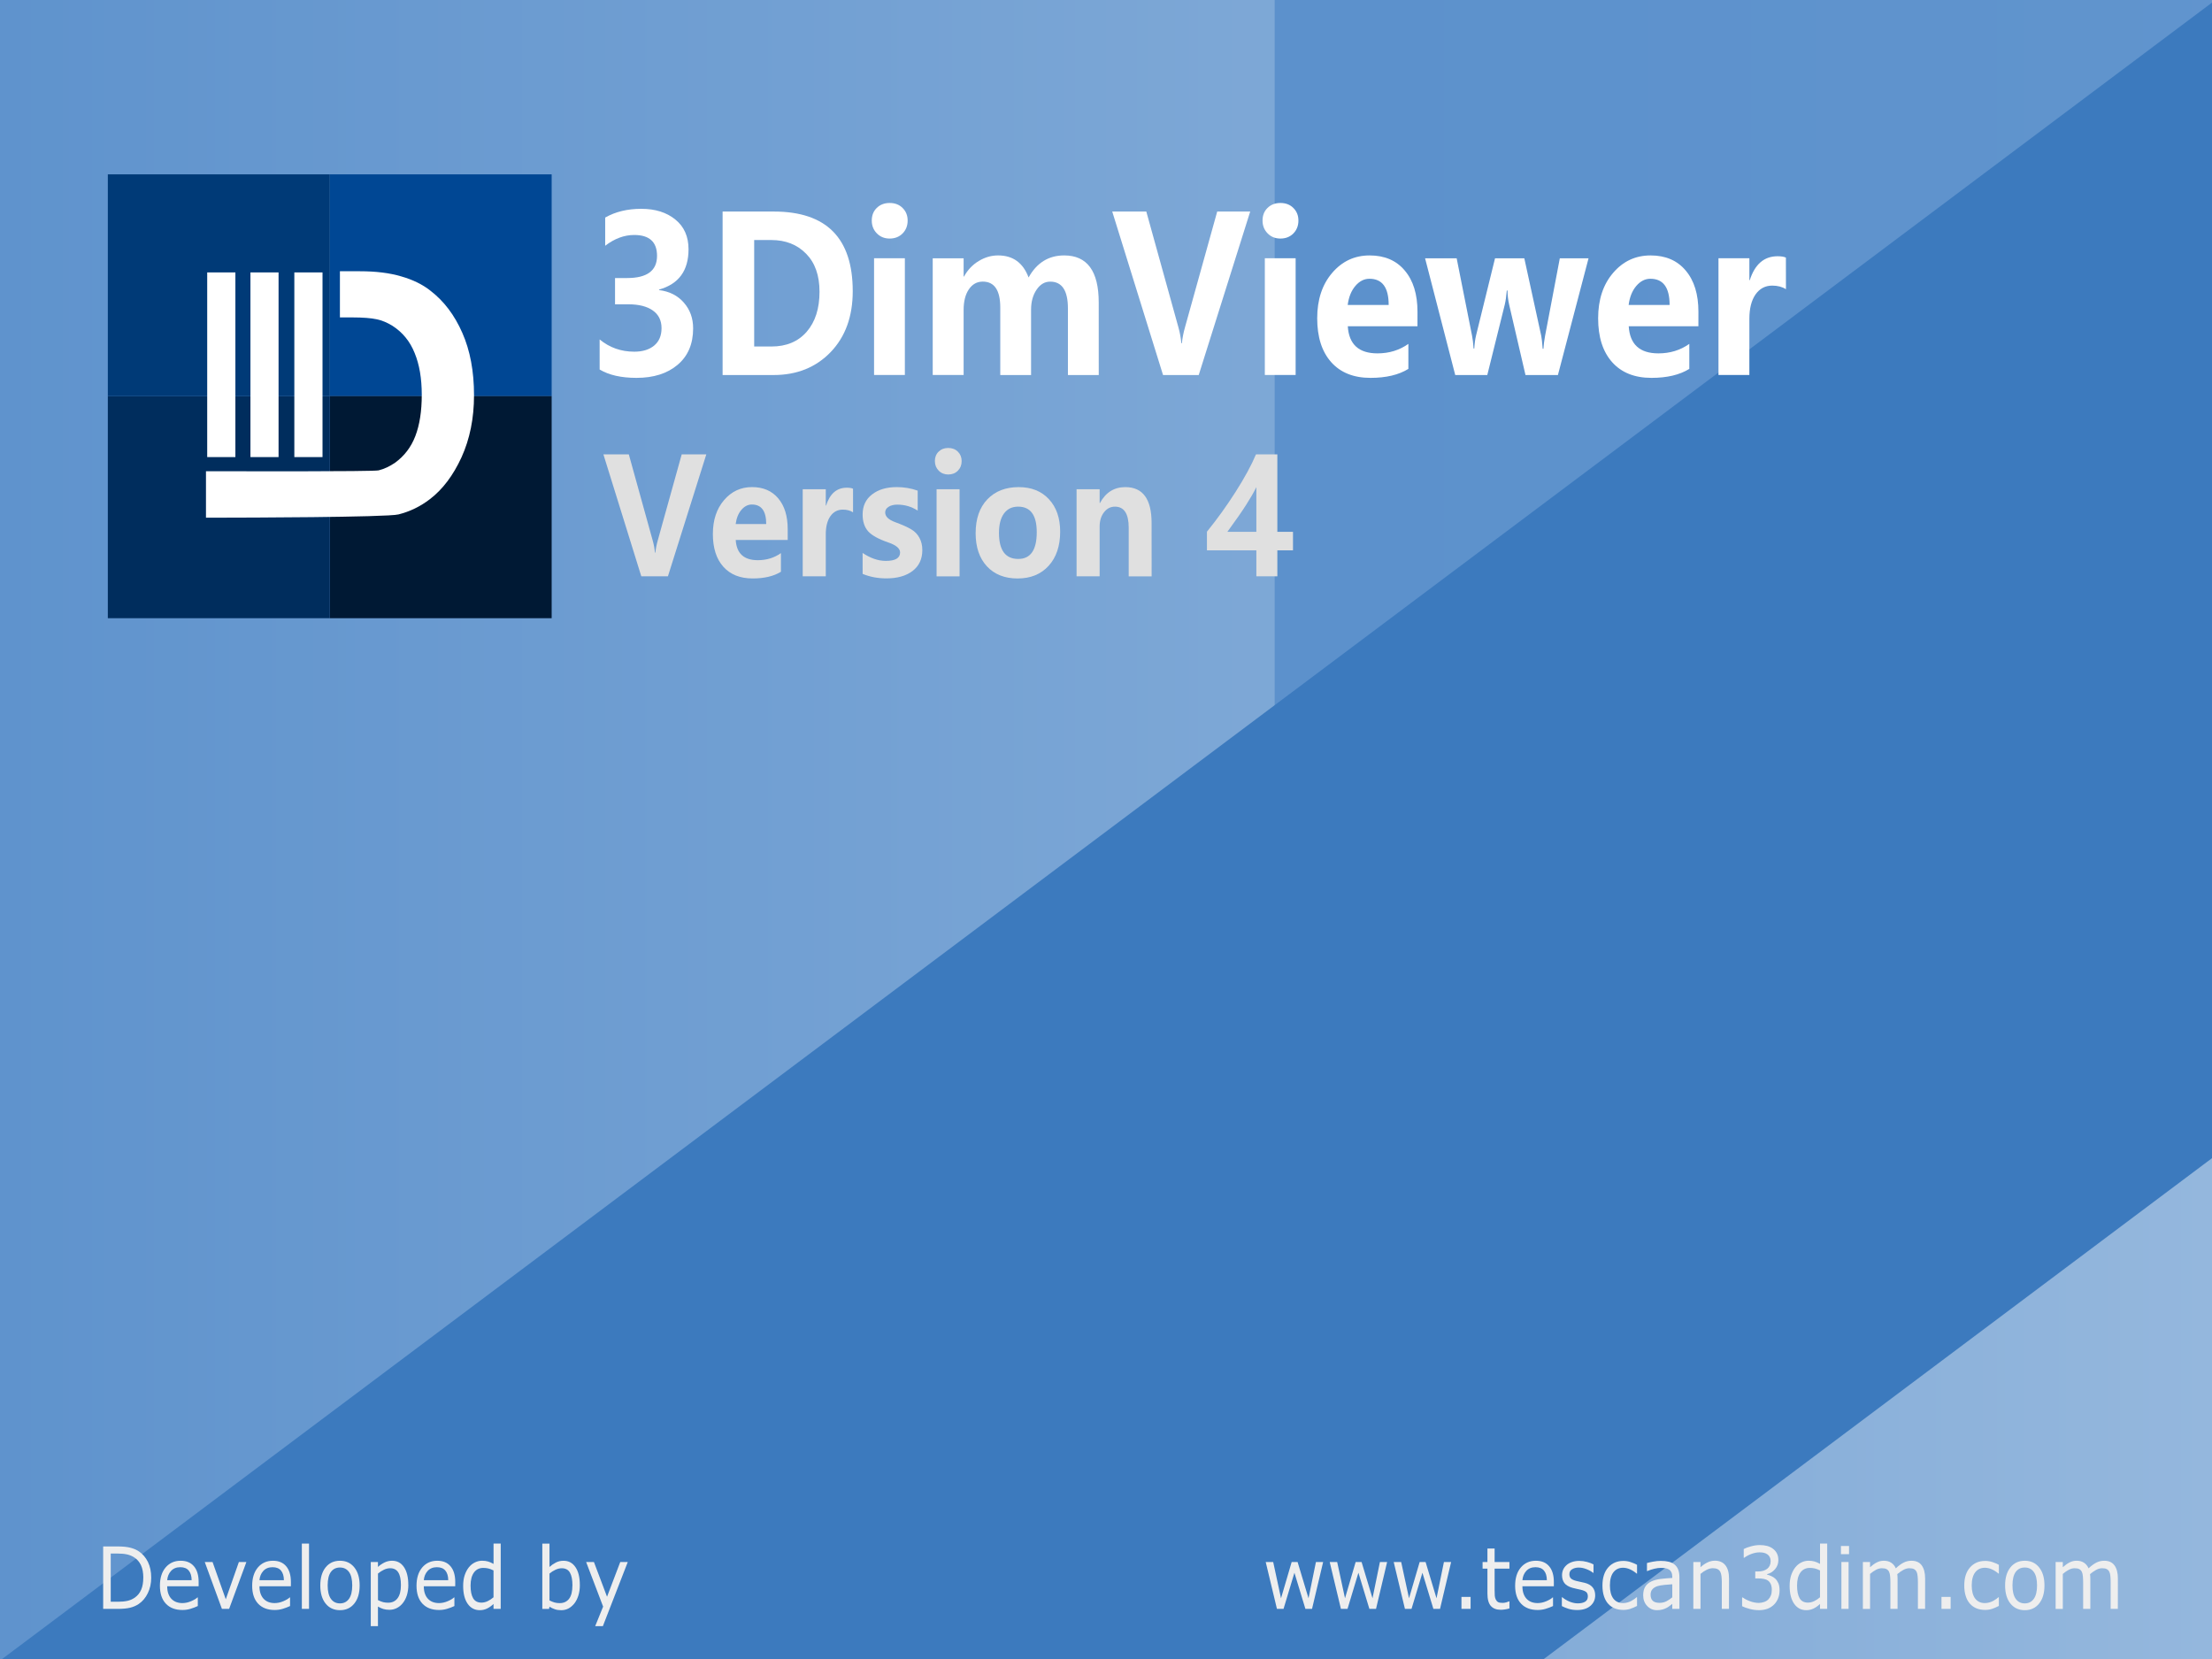 <?xml version="1.0" encoding="UTF-8" standalone="no"?>
<!-- Created with Inkscape (http://www.inkscape.org/) -->

<svg
   xmlns:dc="http://purl.org/dc/elements/1.1/"
   xmlns:cc="http://creativecommons.org/ns#"
   xmlns:rdf="http://www.w3.org/1999/02/22-rdf-syntax-ns#"
   xmlns:svg="http://www.w3.org/2000/svg"
   xmlns="http://www.w3.org/2000/svg"
   xmlns:xlink="http://www.w3.org/1999/xlink"
   xmlns:sodipodi="http://sodipodi.sourceforge.net/DTD/sodipodi-0.dtd"
   xmlns:inkscape="http://www.inkscape.org/namespaces/inkscape"
   sodipodi:docname="5.svg"
   inkscape:version="0.92.3 (2405546, 2018-03-11)"
   id="svg1372"
   version="1.1"
   viewBox="0 0 105.833 79.375"
   height="300"
   width="400">
  <rect x="0" y="0" width="105.833" height="79.375" fill="#808080" stroke="none"/>
  <sodipodi:namedview
     inkscape:window-maximized="1"
     inkscape:window-y="-7"
     inkscape:window-x="-8"
     inkscape:window-height="1017"
     inkscape:window-width="1920"
     showguides="false"
     units="px"
     showgrid="false"
     inkscape:current-layer="text2150"
     inkscape:document-units="mm"
     inkscape:cy="89.853095"
     inkscape:cx="174.38032"
     inkscape:zoom="2"
     inkscape:pageshadow="2"
     inkscape:pageopacity="0.0"
     borderopacity="1.0"
     bordercolor="#666666"
     pagecolor="#ffffff"
     id="base" />
  <defs
     id="defs1366">
    <linearGradient
       inkscape:collect="always"
       id="linearGradient862">
      <stop
         style="stop-color:#5f93cd;stop-opacity:1"
         offset="0"
         id="stop858" />
      <stop
         style="stop-color:#94b7dd;stop-opacity:1"
         offset="1"
         id="stop860" />
    </linearGradient>
    <pattern
       y="0"
       x="0"
       height="6"
       width="6"
       patternUnits="userSpaceOnUse"
       id="EMFhbasepattern" />
    <linearGradient
       inkscape:collect="always"
       xlink:href="#linearGradient862"
       id="linearGradient864"
       x1="1.5258789e-005"
       y1="257.577"
       x2="105.833"
       y2="257.577"
       gradientUnits="userSpaceOnUse" />
  </defs>
  <g
     inkscape:label="Vrstva 1"
     inkscape:groupmode="layer"
     id="layer1"
     transform="translate(0,-217.625)">
    <rect
       style="opacity:1;fill:url(#linearGradient864);fill-opacity:1;stroke:none;stroke-width:1.709;stroke-miterlimit:4;stroke-dasharray:none;stroke-opacity:1"
       id="rect836"
       width="105.833"
       height="79.904"
       x="1.5258789e-005"
       y="217.625" />
    <rect
       style="opacity:0.779;fill:#528bc9;fill-opacity:1;stroke:none;stroke-width:1.709;stroke-miterlimit:4;stroke-dasharray:none;stroke-opacity:1"
       id="rect841"
       width="44.847"
       height="55.298"
       x="60.986"
       y="217.625" />
    <path
       style="opacity:1;fill:#3c7abe;fill-opacity:1;stroke:none;stroke-width:4.861;stroke-miterlimit:4;stroke-dasharray:none;stroke-opacity:1"
       d="M 399.996 0.002 L 0 299.814 L 2.459 301.414 L 276.219 301.414 L 399.996 208.637 L 399.996 0.002 z "
       transform="matrix(0.265,0,0,0.265,0,217.625)"
       id="rect833" />
    <g
       aria-label="Developed by                       www.tescan3dim.com"
       transform="scale(0.954,1.048)"
       style="font-style:normal;font-weight:normal;font-size:9.805px;line-height:1.25;font-family:sans-serif;letter-spacing:0px;word-spacing:0px;fill:#00158a;fill-opacity:1;stroke:none;stroke-width:0.245"
       id="text2084">
      <path
         d="m 7.583,279.686 q 0,0.389 -0.17,0.705 -0.169,0.316 -0.45,0.49 -0.195,0.121 -0.437,0.174 -0.239,0.054 -0.632,0.054 H 5.174 v -2.851 h 0.712 q 0.417,0 0.663,0.061 0.247,0.059 0.417,0.165 0.291,0.182 0.454,0.484 0.163,0.303 0.163,0.718 z m -0.396,-0.006 q 0,-0.335 -0.117,-0.565 -0.117,-0.23 -0.349,-0.362 -0.169,-0.096 -0.358,-0.132 -0.19,-0.038 -0.454,-0.038 H 5.553 v 2.2 H 5.909 q 0.274,0 0.477,-0.04 0.205,-0.04 0.375,-0.149 0.213,-0.136 0.318,-0.358 0.107,-0.222 0.107,-0.555 z"
         style="font-style:normal;font-variant:normal;font-weight:normal;font-stretch:normal;font-size:3.922px;font-family:sans-serif;-inkscape-font-specification:sans-serif;fill:#eeeeee;fill-opacity:1;stroke-width:0.245"
         id="path30" />
      <path
         d="M 9.961,280.076 H 8.385 q 0,0.197 0.059,0.345 0.059,0.146 0.163,0.239 0.1,0.092 0.236,0.138 0.138,0.046 0.303,0.046 0.218,0 0.439,-0.086 0.222,-0.088 0.316,-0.172 h 0.019 v 0.393 q -0.182,0.077 -0.372,0.128 -0.19,0.052 -0.398,0.052 -0.532,0 -0.831,-0.287 -0.299,-0.289 -0.299,-0.82 0,-0.525 0.285,-0.833 0.287,-0.308 0.755,-0.308 0.433,0 0.666,0.253 0.236,0.253 0.236,0.718 z m -0.35,-0.276 q -0.002,-0.283 -0.144,-0.439 -0.14,-0.155 -0.427,-0.155 -0.289,0 -0.462,0.17 -0.17,0.17 -0.193,0.423 z"
         style="font-style:normal;font-variant:normal;font-weight:normal;font-stretch:normal;font-size:3.922px;font-family:sans-serif;-inkscape-font-specification:sans-serif;fill:#eeeeee;fill-opacity:1;stroke-width:0.245"
         id="path32" />
      <path
         d="m 12.357,278.969 -0.866,2.139 h -0.362 l -0.86,-2.139 h 0.391 l 0.663,1.702 0.657,-1.702 z"
         style="font-style:normal;font-variant:normal;font-weight:normal;font-stretch:normal;font-size:3.922px;font-family:sans-serif;-inkscape-font-specification:sans-serif;fill:#eeeeee;fill-opacity:1;stroke-width:0.245"
         id="path34" />
      <path
         d="m 14.588,280.076 h -1.576 q 0,0.197 0.059,0.345 0.059,0.146 0.163,0.239 0.1,0.092 0.236,0.138 0.138,0.046 0.303,0.046 0.218,0 0.439,-0.086 0.222,-0.088 0.316,-0.172 h 0.019 v 0.393 q -0.182,0.077 -0.372,0.128 -0.19,0.052 -0.398,0.052 -0.532,0 -0.831,-0.287 -0.299,-0.289 -0.299,-0.82 0,-0.525 0.285,-0.833 0.287,-0.308 0.755,-0.308 0.433,0 0.666,0.253 0.236,0.253 0.236,0.718 z m -0.35,-0.276 q -0.002,-0.283 -0.144,-0.439 -0.14,-0.155 -0.427,-0.155 -0.289,0 -0.462,0.17 -0.17,0.17 -0.193,0.423 z"
         style="font-style:normal;font-variant:normal;font-weight:normal;font-stretch:normal;font-size:3.922px;font-family:sans-serif;-inkscape-font-specification:sans-serif;fill:#eeeeee;fill-opacity:1;stroke-width:0.245"
         id="path36" />
      <path
         d="m 15.498,281.108 h -0.36 v -2.98 h 0.36 z"
         style="font-style:normal;font-variant:normal;font-weight:normal;font-stretch:normal;font-size:3.922px;font-family:sans-serif;-inkscape-font-specification:sans-serif;fill:#eeeeee;fill-opacity:1;stroke-width:0.245"
         id="path38" />
      <path
         d="m 18.037,280.04 q 0,0.523 -0.268,0.825 -0.268,0.303 -0.718,0.303 -0.454,0 -0.722,-0.303 -0.266,-0.303 -0.266,-0.825 0,-0.523 0.266,-0.825 0.268,-0.304 0.722,-0.304 0.45,0 0.718,0.304 0.268,0.303 0.268,0.825 z m -0.372,0 q 0,-0.416 -0.163,-0.617 -0.163,-0.203 -0.452,-0.203 -0.293,0 -0.456,0.203 -0.161,0.201 -0.161,0.617 0,0.402 0.163,0.611 0.163,0.207 0.454,0.207 0.287,0 0.45,-0.205 0.165,-0.207 0.165,-0.613 z"
         style="font-style:normal;font-variant:normal;font-weight:normal;font-stretch:normal;font-size:3.922px;font-family:sans-serif;-inkscape-font-specification:sans-serif;fill:#eeeeee;fill-opacity:1;stroke-width:0.245"
         id="path40" />
      <path
         d="m 20.479,280.013 q 0,0.26 -0.075,0.477 -0.075,0.214 -0.211,0.364 -0.126,0.142 -0.299,0.22 -0.17,0.077 -0.362,0.077 -0.167,0 -0.303,-0.036 -0.134,-0.036 -0.274,-0.113 v 0.896 h -0.36 v -2.928 h 0.36 v 0.224 q 0.144,-0.121 0.322,-0.201 0.18,-0.082 0.383,-0.082 0.387,0 0.601,0.293 0.216,0.291 0.216,0.81 z m -0.372,0.01 q 0,-0.387 -0.132,-0.578 -0.132,-0.192 -0.406,-0.192 -0.155,0 -0.312,0.067 -0.157,0.067 -0.301,0.176 v 1.212 q 0.153,0.069 0.262,0.094 0.111,0.025 0.251,0.025 0.301,0 0.469,-0.203 0.169,-0.203 0.169,-0.601 z"
         style="font-style:normal;font-variant:normal;font-weight:normal;font-stretch:normal;font-size:3.922px;font-family:sans-serif;-inkscape-font-specification:sans-serif;fill:#eeeeee;fill-opacity:1;stroke-width:0.245"
         id="path42" />
      <path
         d="m 22.83,280.076 h -1.576 q 0,0.197 0.059,0.345 0.059,0.146 0.163,0.239 0.1,0.092 0.236,0.138 0.138,0.046 0.303,0.046 0.218,0 0.439,-0.086 0.222,-0.088 0.316,-0.172 h 0.019 v 0.393 q -0.182,0.077 -0.372,0.128 -0.19,0.052 -0.398,0.052 -0.532,0 -0.831,-0.287 -0.299,-0.289 -0.299,-0.82 0,-0.525 0.285,-0.833 0.287,-0.308 0.755,-0.308 0.433,0 0.666,0.253 0.236,0.253 0.236,0.718 z m -0.35,-0.276 q -0.002,-0.283 -0.144,-0.439 -0.14,-0.155 -0.427,-0.155 -0.289,0 -0.462,0.17 -0.17,0.17 -0.193,0.423 z"
         style="font-style:normal;font-variant:normal;font-weight:normal;font-stretch:normal;font-size:3.922px;font-family:sans-serif;-inkscape-font-specification:sans-serif;fill:#eeeeee;fill-opacity:1;stroke-width:0.245"
         id="path44" />
      <path
         d="m 25.111,281.108 h -0.36 v -0.224 q -0.155,0.134 -0.324,0.209 -0.169,0.075 -0.366,0.075 -0.383,0 -0.609,-0.295 -0.224,-0.295 -0.224,-0.818 0,-0.272 0.077,-0.484 0.079,-0.213 0.211,-0.362 0.13,-0.146 0.303,-0.222 0.174,-0.077 0.36,-0.077 0.169,0 0.299,0.036 0.13,0.035 0.274,0.109 v -0.927 h 0.36 z m -0.36,-0.527 v -1.228 q -0.146,-0.065 -0.26,-0.09 -0.115,-0.025 -0.251,-0.025 -0.303,0 -0.471,0.211 -0.169,0.211 -0.169,0.597 0,0.381 0.13,0.58 0.13,0.197 0.417,0.197 0.153,0 0.31,-0.067 0.157,-0.069 0.293,-0.176 z"
         style="font-style:normal;font-variant:normal;font-weight:normal;font-stretch:normal;font-size:3.922px;font-family:sans-serif;-inkscape-font-specification:sans-serif;fill:#eeeeee;fill-opacity:1;stroke-width:0.245"
         id="path46" />
      <path
         d="m 29.081,280.023 q 0,0.268 -0.077,0.483 -0.075,0.214 -0.203,0.36 -0.136,0.151 -0.299,0.228 -0.163,0.075 -0.358,0.075 -0.182,0 -0.318,-0.044 -0.136,-0.042 -0.268,-0.115 l -0.023,0.1 h -0.337 v -2.98 h 0.36 v 1.065 q 0.151,-0.124 0.322,-0.203 0.17,-0.08 0.383,-0.08 0.379,0 0.597,0.291 0.22,0.291 0.22,0.822 z m -0.372,0.01 q 0,-0.383 -0.126,-0.58 -0.126,-0.199 -0.408,-0.199 -0.157,0 -0.318,0.069 -0.161,0.067 -0.299,0.174 v 1.226 q 0.153,0.069 0.262,0.096 0.111,0.027 0.251,0.027 0.299,0 0.467,-0.195 0.17,-0.197 0.17,-0.617 z"
         style="font-style:normal;font-variant:normal;font-weight:normal;font-stretch:normal;font-size:3.922px;font-family:sans-serif;-inkscape-font-specification:sans-serif;fill:#eeeeee;fill-opacity:1;stroke-width:0.245"
         id="path48" />
      <path
         d="m 31.484,278.969 -1.249,2.928 h -0.385 l 0.398,-0.892 -0.852,-2.036 h 0.391 l 0.657,1.586 0.663,-1.586 z"
         style="font-style:normal;font-variant:normal;font-weight:normal;font-stretch:normal;font-size:3.922px;font-family:sans-serif;-inkscape-font-specification:sans-serif;fill:#eeeeee;fill-opacity:1;stroke-width:0.245"
         id="path50" />
      <path
         d="m 66.358,278.969 -0.557,2.139 h -0.333 l -0.55,-1.649 -0.546,1.649 h -0.331 l -0.563,-2.139 h 0.375 l 0.393,1.656 0.534,-1.656 h 0.297 l 0.548,1.656 0.372,-1.656 z"
         style="font-style:normal;font-variant:normal;font-weight:normal;font-stretch:normal;font-size:3.922px;font-family:sans-serif;-inkscape-font-specification:sans-serif;fill:#eeeeee;fill-opacity:1;stroke-width:0.245"
         id="path52" />
      <path
         d="m 69.567,278.969 -0.557,2.139 h -0.333 l -0.55,-1.649 -0.546,1.649 h -0.331 l -0.563,-2.139 h 0.375 l 0.393,1.656 0.534,-1.656 h 0.297 l 0.548,1.656 0.372,-1.656 z"
         style="font-style:normal;font-variant:normal;font-weight:normal;font-stretch:normal;font-size:3.922px;font-family:sans-serif;-inkscape-font-specification:sans-serif;fill:#eeeeee;fill-opacity:1;stroke-width:0.245"
         id="path54" />
      <path
         d="m 72.777,278.969 -0.557,2.139 h -0.333 l -0.55,-1.649 -0.546,1.649 h -0.331 l -0.563,-2.139 h 0.375 l 0.393,1.656 0.534,-1.656 h 0.297 l 0.548,1.656 0.372,-1.656 z"
         style="font-style:normal;font-variant:normal;font-weight:normal;font-stretch:normal;font-size:3.922px;font-family:sans-serif;-inkscape-font-specification:sans-serif;fill:#eeeeee;fill-opacity:1;stroke-width:0.245"
         id="path56" />
      <path
         d="m 73.753,281.108 h -0.458 v -0.546 h 0.458 z"
         style="font-style:normal;font-variant:normal;font-weight:normal;font-stretch:normal;font-size:3.922px;font-family:sans-serif;-inkscape-font-specification:sans-serif;fill:#eeeeee;fill-opacity:1;stroke-width:0.245"
         id="path58" />
      <path
         d="m 75.701,281.089 q -0.101,0.027 -0.222,0.044 -0.119,0.017 -0.213,0.017 -0.327,0 -0.498,-0.176 -0.17,-0.176 -0.17,-0.565 v -1.137 h -0.243 v -0.303 h 0.243 v -0.615 h 0.36 v 0.615 h 0.743 v 0.303 h -0.743 v 0.975 q 0,0.169 0.008,0.264 0.008,0.094 0.054,0.176 0.042,0.077 0.115,0.113 0.075,0.035 0.226,0.035 0.088,0 0.184,-0.025 0.096,-0.027 0.138,-0.044 h 0.019 z"
         style="font-style:normal;font-variant:normal;font-weight:normal;font-stretch:normal;font-size:3.922px;font-family:sans-serif;-inkscape-font-specification:sans-serif;fill:#eeeeee;fill-opacity:1;stroke-width:0.245"
         id="path60" />
      <path
         d="m 77.928,280.076 h -1.576 q 0,0.197 0.059,0.345 0.059,0.146 0.163,0.239 0.1,0.092 0.236,0.138 0.138,0.046 0.303,0.046 0.218,0 0.439,-0.086 0.222,-0.088 0.316,-0.172 h 0.019 v 0.393 q -0.182,0.077 -0.372,0.128 -0.19,0.052 -0.398,0.052 -0.532,0 -0.831,-0.287 -0.299,-0.289 -0.299,-0.82 0,-0.525 0.285,-0.833 0.287,-0.308 0.755,-0.308 0.433,0 0.666,0.253 0.236,0.253 0.236,0.718 z m -0.35,-0.276 q -0.002,-0.283 -0.144,-0.439 -0.14,-0.155 -0.427,-0.155 -0.289,0 -0.462,0.17 -0.17,0.17 -0.193,0.423 z"
         style="font-style:normal;font-variant:normal;font-weight:normal;font-stretch:normal;font-size:3.922px;font-family:sans-serif;-inkscape-font-specification:sans-serif;fill:#eeeeee;fill-opacity:1;stroke-width:0.245"
         id="path62" />
      <path
         d="m 80.002,280.492 q 0,0.293 -0.243,0.481 -0.241,0.188 -0.661,0.188 -0.237,0 -0.437,-0.056 -0.197,-0.058 -0.331,-0.124 v -0.404 h 0.019 q 0.17,0.128 0.379,0.205 0.209,0.075 0.4,0.075 0.237,0 0.372,-0.077 0.134,-0.077 0.134,-0.241 0,-0.126 -0.073,-0.192 -0.073,-0.065 -0.28,-0.111 -0.077,-0.017 -0.201,-0.04 -0.123,-0.023 -0.224,-0.05 -0.282,-0.075 -0.4,-0.218 -0.117,-0.146 -0.117,-0.356 0,-0.132 0.054,-0.249 0.056,-0.117 0.167,-0.209 0.107,-0.09 0.272,-0.142 0.167,-0.054 0.372,-0.054 0.191,0 0.387,0.048 0.197,0.046 0.327,0.113 v 0.385 h -0.019 q -0.138,-0.101 -0.335,-0.17 -0.197,-0.071 -0.387,-0.071 -0.197,0 -0.333,0.077 -0.136,0.075 -0.136,0.224 0,0.132 0.082,0.199 0.08,0.067 0.26,0.109 0.1,0.023 0.222,0.046 0.124,0.023 0.207,0.042 0.251,0.058 0.387,0.197 0.136,0.142 0.136,0.375 z"
         style="font-style:normal;font-variant:normal;font-weight:normal;font-stretch:normal;font-size:3.922px;font-family:sans-serif;-inkscape-font-specification:sans-serif;fill:#eeeeee;fill-opacity:1;stroke-width:0.245"
         id="path64" />
      <path
         d="m 82.101,280.974 q -0.18,0.086 -0.343,0.134 -0.161,0.048 -0.343,0.048 -0.232,0 -0.425,-0.067 -0.193,-0.069 -0.331,-0.207 -0.14,-0.138 -0.216,-0.349 -0.077,-0.211 -0.077,-0.492 0,-0.525 0.287,-0.823 0.289,-0.299 0.762,-0.299 0.184,0 0.36,0.052 0.178,0.052 0.326,0.126 v 0.4 h -0.019 q -0.165,-0.128 -0.341,-0.197 -0.174,-0.069 -0.341,-0.069 -0.306,0 -0.484,0.207 -0.176,0.205 -0.176,0.603 0,0.387 0.172,0.596 0.174,0.207 0.488,0.207 0.109,0 0.222,-0.029 0.113,-0.029 0.203,-0.075 0.079,-0.04 0.147,-0.084 0.069,-0.046 0.109,-0.079 h 0.019 z"
         style="font-style:normal;font-variant:normal;font-weight:normal;font-stretch:normal;font-size:3.922px;font-family:sans-serif;-inkscape-font-specification:sans-serif;fill:#eeeeee;fill-opacity:1;stroke-width:0.245"
         id="path66" />
      <path
         d="m 84.226,281.108 h -0.358 v -0.228 q -0.048,0.033 -0.13,0.092 -0.08,0.058 -0.157,0.092 -0.09,0.044 -0.207,0.073 -0.117,0.031 -0.274,0.031 -0.289,0 -0.49,-0.191 -0.201,-0.192 -0.201,-0.488 0,-0.243 0.103,-0.393 0.105,-0.151 0.299,-0.237 0.195,-0.086 0.469,-0.117 0.274,-0.031 0.588,-0.046 v -0.056 q 0,-0.123 -0.044,-0.203 -0.042,-0.08 -0.123,-0.126 -0.077,-0.044 -0.184,-0.059 -0.107,-0.015 -0.224,-0.015 -0.142,0 -0.316,0.038 -0.174,0.036 -0.36,0.107 h -0.019 v -0.366 q 0.105,-0.029 0.304,-0.063 0.199,-0.035 0.393,-0.035 0.226,0 0.393,0.038 0.169,0.036 0.291,0.126 0.121,0.088 0.184,0.228 0.063,0.14 0.063,0.347 z m -0.358,-0.527 v -0.596 q -0.165,0.01 -0.389,0.029 -0.222,0.019 -0.352,0.056 -0.155,0.044 -0.251,0.138 -0.096,0.092 -0.096,0.255 0,0.184 0.111,0.278 0.111,0.092 0.339,0.092 0.19,0 0.347,-0.073 0.157,-0.075 0.291,-0.178 z"
         style="font-style:normal;font-variant:normal;font-weight:normal;font-stretch:normal;font-size:3.922px;font-family:sans-serif;-inkscape-font-specification:sans-serif;fill:#eeeeee;fill-opacity:1;stroke-width:0.245"
         id="path68" />
      <path
         d="m 86.712,281.108 h -0.36 v -1.218 q 0,-0.147 -0.017,-0.276 -0.017,-0.13 -0.063,-0.203 -0.048,-0.08 -0.138,-0.119 -0.09,-0.04 -0.234,-0.04 -0.147,0 -0.308,0.073 -0.161,0.073 -0.308,0.186 v 1.597 h -0.36 v -2.139 h 0.36 v 0.237 q 0.169,-0.14 0.349,-0.218 0.18,-0.079 0.37,-0.079 0.347,0 0.529,0.209 0.182,0.209 0.182,0.601 z"
         style="font-style:normal;font-variant:normal;font-weight:normal;font-stretch:normal;font-size:3.922px;font-family:sans-serif;-inkscape-font-specification:sans-serif;fill:#eeeeee;fill-opacity:1;stroke-width:0.245"
         id="path70" />
      <path
         d="m 89.039,279.735 q 0.092,0.082 0.151,0.207 0.059,0.124 0.059,0.322 0,0.195 -0.071,0.358 -0.071,0.163 -0.199,0.283 -0.144,0.134 -0.339,0.199 -0.193,0.063 -0.425,0.063 -0.237,0 -0.467,-0.057 -0.23,-0.056 -0.377,-0.123 v -0.4 h 0.029 q 0.163,0.107 0.383,0.178 0.22,0.071 0.425,0.071 0.121,0 0.257,-0.04 0.136,-0.04 0.22,-0.119 0.088,-0.084 0.13,-0.186 0.044,-0.102 0.044,-0.257 0,-0.153 -0.05,-0.253 -0.048,-0.101 -0.134,-0.159 -0.086,-0.059 -0.209,-0.08 -0.123,-0.023 -0.264,-0.023 h -0.172 v -0.318 h 0.134 q 0.291,0 0.463,-0.121 0.174,-0.123 0.174,-0.356 0,-0.103 -0.044,-0.18 -0.044,-0.079 -0.123,-0.128 -0.082,-0.05 -0.176,-0.069 -0.094,-0.019 -0.213,-0.019 -0.182,0 -0.387,0.065 -0.205,0.065 -0.387,0.184 h -0.019 v -0.4 q 0.136,-0.067 0.362,-0.123 0.228,-0.058 0.44,-0.058 0.209,0 0.368,0.038 0.159,0.038 0.287,0.123 0.138,0.092 0.209,0.222 0.071,0.13 0.071,0.304 0,0.237 -0.169,0.416 -0.167,0.176 -0.394,0.222 v 0.027 q 0.092,0.015 0.211,0.065 0.119,0.048 0.201,0.121 z"
         style="font-style:normal;font-variant:normal;font-weight:normal;font-stretch:normal;font-size:3.922px;font-family:sans-serif;-inkscape-font-specification:sans-serif;fill:#eeeeee;fill-opacity:1;stroke-width:0.245"
         id="path72" />
      <path
         d="M 91.637,281.108 H 91.277 v -0.224 q -0.155,0.134 -0.324,0.209 -0.169,0.075 -0.366,0.075 -0.383,0 -0.609,-0.295 -0.224,-0.295 -0.224,-0.818 0,-0.272 0.077,-0.484 0.079,-0.213 0.211,-0.362 0.13,-0.146 0.303,-0.222 0.174,-0.077 0.36,-0.077 0.169,0 0.299,0.036 0.13,0.035 0.274,0.109 v -0.927 h 0.36 z m -0.36,-0.527 v -1.228 q -0.146,-0.065 -0.26,-0.09 -0.115,-0.025 -0.251,-0.025 -0.303,0 -0.471,0.211 -0.169,0.211 -0.169,0.597 0,0.381 0.13,0.58 0.13,0.197 0.417,0.197 0.153,0 0.31,-0.067 0.157,-0.069 0.293,-0.176 z"
         style="font-style:normal;font-variant:normal;font-weight:normal;font-stretch:normal;font-size:3.922px;font-family:sans-serif;-inkscape-font-specification:sans-serif;fill:#eeeeee;fill-opacity:1;stroke-width:0.245"
         id="path74" />
      <path
         d="m 92.733,278.611 h -0.406 v -0.373 h 0.406 z m -0.023,2.497 h -0.36 v -2.139 h 0.36 z"
         style="font-style:normal;font-variant:normal;font-weight:normal;font-stretch:normal;font-size:3.922px;font-family:sans-serif;-inkscape-font-specification:sans-serif;fill:#eeeeee;fill-opacity:1;stroke-width:0.245"
         id="path76" />
      <path
         d="m 96.547,281.108 h -0.36 v -1.218 q 0,-0.138 -0.013,-0.266 -0.011,-0.128 -0.052,-0.205 -0.044,-0.082 -0.126,-0.124 -0.082,-0.042 -0.237,-0.042 -0.151,0 -0.303,0.077 -0.151,0.075 -0.303,0.192 0.006,0.044 0.01,0.103 0.004,0.058 0.004,0.115 v 1.369 h -0.36 v -1.218 q 0,-0.142 -0.013,-0.268 -0.011,-0.128 -0.052,-0.205 -0.044,-0.082 -0.126,-0.123 -0.082,-0.042 -0.237,-0.042 -0.147,0 -0.297,0.073 -0.147,0.073 -0.295,0.186 v 1.597 h -0.36 v -2.139 h 0.36 v 0.237 q 0.169,-0.14 0.335,-0.218 0.169,-0.079 0.358,-0.079 0.218,0 0.37,0.092 0.153,0.092 0.228,0.255 0.218,-0.184 0.398,-0.264 0.18,-0.082 0.385,-0.082 0.352,0 0.519,0.214 0.169,0.213 0.169,0.596 z"
         style="font-style:normal;font-variant:normal;font-weight:normal;font-stretch:normal;font-size:3.922px;font-family:sans-serif;-inkscape-font-specification:sans-serif;fill:#eeeeee;fill-opacity:1;stroke-width:0.245"
         id="path78" />
      <path
         d="m 97.828,281.108 h -0.458 v -0.546 h 0.458 z"
         style="font-style:normal;font-variant:normal;font-weight:normal;font-stretch:normal;font-size:3.922px;font-family:sans-serif;-inkscape-font-specification:sans-serif;fill:#eeeeee;fill-opacity:1;stroke-width:0.245"
         id="path80" />
      <path
         d="m 100.247,280.974 q -0.18,0.086 -0.343,0.134 -0.161,0.048 -0.343,0.048 -0.232,0 -0.425,-0.067 -0.193,-0.069 -0.331,-0.207 -0.14,-0.138 -0.216,-0.349 -0.077,-0.211 -0.077,-0.492 0,-0.525 0.287,-0.823 0.289,-0.299 0.762,-0.299 0.184,0 0.36,0.052 0.178,0.052 0.326,0.126 v 0.4 h -0.019 q -0.165,-0.128 -0.341,-0.197 -0.174,-0.069 -0.341,-0.069 -0.306,0 -0.484,0.207 -0.176,0.205 -0.176,0.603 0,0.387 0.172,0.596 0.174,0.207 0.488,0.207 0.109,0 0.222,-0.029 0.113,-0.029 0.203,-0.075 0.079,-0.04 0.147,-0.084 0.069,-0.046 0.109,-0.079 h 0.019 z"
         style="font-style:normal;font-variant:normal;font-weight:normal;font-stretch:normal;font-size:3.922px;font-family:sans-serif;-inkscape-font-specification:sans-serif;fill:#eeeeee;fill-opacity:1;stroke-width:0.245"
         id="path82" />
      <path
         d="m 102.534,280.04 q 0,0.523 -0.268,0.825 -0.268,0.303 -0.718,0.303 -0.454,0 -0.722,-0.303 -0.266,-0.303 -0.266,-0.825 0,-0.523 0.266,-0.825 0.268,-0.304 0.722,-0.304 0.45,0 0.718,0.304 0.268,0.303 0.268,0.825 z m -0.372,0 q 0,-0.416 -0.163,-0.617 -0.163,-0.203 -0.452,-0.203 -0.293,0 -0.456,0.203 -0.161,0.201 -0.161,0.617 0,0.402 0.163,0.611 0.163,0.207 0.454,0.207 0.287,0 0.45,-0.205 0.165,-0.207 0.165,-0.613 z"
         style="font-style:normal;font-variant:normal;font-weight:normal;font-stretch:normal;font-size:3.922px;font-family:sans-serif;-inkscape-font-specification:sans-serif;fill:#eeeeee;fill-opacity:1;stroke-width:0.245"
         id="path84" />
      <path
         d="m 106.214,281.108 h -0.36 v -1.218 q 0,-0.138 -0.013,-0.266 -0.011,-0.128 -0.052,-0.205 -0.044,-0.082 -0.126,-0.124 -0.082,-0.042 -0.237,-0.042 -0.151,0 -0.303,0.077 -0.151,0.075 -0.303,0.192 0.006,0.044 0.01,0.103 0.004,0.058 0.004,0.115 v 1.369 h -0.36 v -1.218 q 0,-0.142 -0.013,-0.268 -0.011,-0.128 -0.052,-0.205 -0.044,-0.082 -0.126,-0.123 -0.082,-0.042 -0.237,-0.042 -0.147,0 -0.297,0.073 -0.147,0.073 -0.295,0.186 v 1.597 h -0.36 v -2.139 h 0.36 v 0.237 q 0.169,-0.14 0.335,-0.218 0.169,-0.079 0.358,-0.079 0.218,0 0.37,0.092 0.153,0.092 0.228,0.255 0.218,-0.184 0.398,-0.264 0.18,-0.082 0.385,-0.082 0.352,0 0.519,0.214 0.169,0.213 0.169,0.596 z"
         style="font-style:normal;font-variant:normal;font-weight:normal;font-stretch:normal;font-size:3.922px;font-family:sans-serif;-inkscape-font-specification:sans-serif;fill:#eeeeee;fill-opacity:1;stroke-width:0.245"
         id="path86" />
    </g>
    <g
       aria-label="3DimViewer"
       transform="scale(0.952,1.05)"
       style="font-style:normal;font-weight:normal;font-size:9.849px;line-height:1.25;font-family:sans-serif;letter-spacing:0px;word-spacing:0px;fill:#004794;fill-opacity:1;stroke:none;stroke-width:0.246"
       id="text2150">
      <path
         d="m 30.136,222.729 q 0.745,0.558 1.741,0.558 0.63,0 1,-0.279 0.37,-0.279 0.37,-0.793 0,-0.529 -0.442,-0.808 -0.438,-0.279 -1.231,-0.279 h -0.664 v -1.197 h 0.611 q 1.5,0 1.5,-1.01 0,-0.952 -1.149,-0.952 -0.75,0 -1.457,0.491 v -1.284 q 0.769,-0.399 1.813,-0.399 1.058,0 1.717,0.491 0.659,0.486 0.659,1.351 0,1.462 -1.481,1.837 v 0.024 q 0.779,0.087 1.246,0.572 0.466,0.481 0.466,1.173 0,1.063 -0.779,1.659 -0.774,0.596 -2.068,0.596 -1.149,0 -1.851,-0.38 z"
         style="font-style:normal;font-variant:normal;font-weight:bold;font-stretch:normal;font-family:'Microsoft YaHei UI';-inkscape-font-specification:'Microsoft YaHei UI Bold';fill:#ffffff;fill-opacity:1;stroke-width:0.246"
         id="path106" />
      <path
         d="m 36.316,224.35 v -7.449 h 2.573 q 3.967,0 3.967,3.631 0,1.726 -1.111,2.775 -1.111,1.044 -2.866,1.044 z m 1.587,-6.151 v 4.852 h 0.866 q 1.13,0 1.774,-0.673 0.644,-0.673 0.644,-1.823 0,-1.111 -0.673,-1.731 -0.673,-0.625 -1.75,-0.625 z"
         style="font-style:normal;font-variant:normal;font-weight:bold;font-stretch:normal;font-family:'Microsoft YaHei UI';-inkscape-font-specification:'Microsoft YaHei UI Bold';fill:#ffffff;fill-opacity:1;stroke-width:0.246"
         id="path108" />
      <path
         d="m 43.813,217.314 q 0,-0.356 0.25,-0.577 0.255,-0.226 0.649,-0.226 0.404,0 0.654,0.231 0.25,0.226 0.25,0.572 0,0.351 -0.255,0.587 -0.255,0.231 -0.649,0.231 -0.39,0 -0.644,-0.236 -0.255,-0.236 -0.255,-0.582 z m 0.115,7.035 v -5.319 h 1.548 v 5.319 z"
         style="font-style:normal;font-variant:normal;font-weight:bold;font-stretch:normal;font-family:'Microsoft YaHei UI';-inkscape-font-specification:'Microsoft YaHei UI Bold';fill:#ffffff;fill-opacity:1;stroke-width:0.246"
         id="path110" />
      <path
         d="M 55.22,224.35 H 53.671 v -3.034 q 0,-1.221 -0.89,-1.221 -0.414,0 -0.688,0.37 -0.274,0.37 -0.274,0.904 v 2.982 H 50.271 V 221.277 q 0,-1.183 -0.88,-1.183 -0.438,0 -0.702,0.356 -0.26,0.351 -0.26,0.933 v 2.967 h -1.553 v -5.319 h 1.553 v 0.832 h 0.019 q 0.279,-0.457 0.741,-0.707 0.462,-0.255 0.971,-0.255 1.12,0 1.534,1.005 0.616,-1.005 1.789,-1.005 1.736,0 1.736,2.145 z"
         style="font-style:normal;font-variant:normal;font-weight:bold;font-stretch:normal;font-family:'Microsoft YaHei UI';-inkscape-font-specification:'Microsoft YaHei UI Bold';fill:#ffffff;fill-opacity:1;stroke-width:0.246"
         id="path112" />
      <path
         d="m 62.832,216.901 -2.587,7.449 h -1.794 L 55.898,216.901 h 1.712 l 1.611,5.266 q 0.12,0.39 0.149,0.736 h 0.029 q 0.038,-0.356 0.164,-0.755 l 1.611,-5.247 z"
         style="font-style:normal;font-variant:normal;font-weight:bold;font-stretch:normal;font-family:'Microsoft YaHei UI';-inkscape-font-specification:'Microsoft YaHei UI Bold';fill:#ffffff;fill-opacity:1;stroke-width:0.246"
         id="path114" />
      <path
         d="m 63.452,217.314 q 0,-0.356 0.25,-0.577 0.255,-0.226 0.649,-0.226 0.404,0 0.654,0.231 0.25,0.226 0.25,0.572 0,0.351 -0.255,0.587 -0.255,0.231 -0.649,0.231 -0.39,0 -0.644,-0.236 -0.255,-0.236 -0.255,-0.582 z m 0.115,7.035 v -5.319 h 1.548 v 5.319 z"
         style="font-style:normal;font-variant:normal;font-weight:bold;font-stretch:normal;font-family:'Microsoft YaHei UI';-inkscape-font-specification:'Microsoft YaHei UI Bold';fill:#ffffff;fill-opacity:1;stroke-width:0.246"
         id="path116" />
      <path
         d="m 71.238,222.128 h -3.501 q 0.082,1.236 1.491,1.236 0.88,0 1.553,-0.433 v 1.14 q -0.726,0.409 -1.904,0.409 -1.27,0 -1.976,-0.717 -0.702,-0.717 -0.702,-1.996 0,-1.274 0.75,-2.068 0.75,-0.798 1.885,-0.798 1.13,0 1.765,0.688 0.64,0.683 0.64,1.88 z m -1.447,-0.971 q 0,-1.193 -0.967,-1.193 -0.399,0 -0.707,0.327 -0.308,0.327 -0.385,0.866 z"
         style="font-style:normal;font-variant:normal;font-weight:bold;font-stretch:normal;font-family:'Microsoft YaHei UI';-inkscape-font-specification:'Microsoft YaHei UI Bold';fill:#ffffff;fill-opacity:1;stroke-width:0.246"
         id="path118" />
      <path
         d="m 79.836,219.031 -1.539,5.319 h -1.63 l -0.818,-3.193 q -0.082,-0.322 -0.087,-0.659 h -0.034 q -0.034,0.38 -0.101,0.64 l -0.88,3.212 h -1.611 l -1.515,-5.319 h 1.587 l 0.774,3.53 q 0.048,0.212 0.077,0.582 h 0.034 q 0.024,-0.356 0.091,-0.601 l 0.952,-3.51 h 1.472 l 0.851,3.535 q 0.034,0.144 0.072,0.587 h 0.038 q 0.014,-0.255 0.082,-0.587 l 0.741,-3.535 z"
         style="font-style:normal;font-variant:normal;font-weight:bold;font-stretch:normal;font-family:'Microsoft YaHei UI';-inkscape-font-specification:'Microsoft YaHei UI Bold';fill:#ffffff;fill-opacity:1;stroke-width:0.246"
         id="path120" />
      <path
         d="M 85.357,222.128 H 81.856 q 0.082,1.236 1.491,1.236 0.88,0 1.553,-0.433 v 1.14 q -0.726,0.409 -1.904,0.409 -1.27,0 -1.976,-0.717 -0.702,-0.717 -0.702,-1.996 0,-1.274 0.75,-2.068 0.75,-0.798 1.885,-0.798 1.13,0 1.765,0.688 0.64,0.683 0.64,1.88 z m -1.447,-0.971 q 0,-1.193 -0.967,-1.193 -0.399,0 -0.707,0.327 -0.308,0.327 -0.385,0.866 z"
         style="font-style:normal;font-variant:normal;font-weight:bold;font-stretch:normal;font-family:'Microsoft YaHei UI';-inkscape-font-specification:'Microsoft YaHei UI Bold';fill:#ffffff;fill-opacity:1;stroke-width:0.246"
         id="path122" />
      <path
         d="m 89.757,220.44 q -0.284,-0.164 -0.688,-0.164 -0.529,0 -0.842,0.404 -0.308,0.404 -0.308,1.111 v 2.558 h -1.553 v -5.319 h 1.553 v 1 h 0.019 q 0.385,-1.092 1.399,-1.092 0.274,0 0.418,0.062 z"
         style="font-style:normal;font-variant:normal;font-weight:bold;font-stretch:normal;font-family:'Microsoft YaHei UI';-inkscape-font-specification:'Microsoft YaHei UI Bold';fill:#ffffff;fill-opacity:1;stroke-width:0.246"
         id="path124" />
    </g>
    <g
       aria-label="Version 4"
       transform="scale(0.952,1.05)"
       style="font-style:normal;font-weight:normal;font-size:9.325px;line-height:1.25;font-family:sans-serif;letter-spacing:0px;word-spacing:0px;fill:#00158a;fill-opacity:1;stroke:none;stroke-width:0.233"
       id="text2150-8">
      <path
         d="m 35.498,227.965 -1.93,5.558 h -1.338 l -1.905,-5.558 h 1.277 l 1.202,3.929 q 0.09,0.291 0.111,0.549 h 0.022 q 0.029,-0.266 0.122,-0.563 l 1.202,-3.915 z"
         style="font-style:normal;font-variant:normal;font-weight:bold;font-stretch:normal;font-size:7.349px;font-family:'Microsoft YaHei UI';-inkscape-font-specification:'Microsoft YaHei UI Bold';fill:#e0e0e0;fill-opacity:1;stroke-width:0.233"
         id="path89" />
      <path
         d="m 39.588,231.866 h -2.612 q 0.061,0.922 1.112,0.922 0.657,0 1.159,-0.323 v 0.85 q -0.542,0.305 -1.421,0.305 -0.947,0 -1.475,-0.535 -0.524,-0.535 -0.524,-1.489 0,-0.951 0.56,-1.543 0.56,-0.596 1.407,-0.596 0.843,0 1.317,0.513 0.477,0.51 0.477,1.403 z M 38.508,231.141 q 0,-0.89 -0.721,-0.89 -0.298,0 -0.527,0.244 -0.23,0.244 -0.287,0.646 z"
         style="font-style:normal;font-variant:normal;font-weight:bold;font-stretch:normal;font-size:7.349px;font-family:'Microsoft YaHei UI';-inkscape-font-specification:'Microsoft YaHei UI Bold';fill:#e0e0e0;fill-opacity:1;stroke-width:0.233"
         id="path91" />
      <path
         d="m 42.872,230.606 q -0.212,-0.122 -0.513,-0.122 -0.395,0 -0.628,0.301 -0.23,0.301 -0.23,0.829 v 1.909 h -1.159 v -3.969 h 1.159 v 0.746 h 0.014 q 0.287,-0.815 1.044,-0.815 0.205,0 0.312,0.047 z"
         style="font-style:normal;font-variant:normal;font-weight:bold;font-stretch:normal;font-size:7.349px;font-family:'Microsoft YaHei UI';-inkscape-font-specification:'Microsoft YaHei UI Bold';fill:#e0e0e0;fill-opacity:1;stroke-width:0.233"
         id="path93" />
      <path
         d="m 43.352,232.458 q 0.596,0.362 1.166,0.362 0.718,0 0.718,-0.384 0,-0.273 -0.592,-0.456 -0.739,-0.23 -1.015,-0.51 -0.276,-0.283 -0.276,-0.764 0,-0.585 0.474,-0.915 0.474,-0.334 1.242,-0.334 0.545,0 1.051,0.161 v 0.911 q -0.463,-0.273 -1.019,-0.273 -0.276,0 -0.445,0.1 -0.169,0.097 -0.169,0.258 0,0.273 0.502,0.441 0.538,0.179 0.807,0.327 0.273,0.147 0.413,0.388 0.144,0.24 0.144,0.556 0,0.614 -0.492,0.954 -0.492,0.337 -1.313,0.337 -0.646,0 -1.195,-0.205 z"
         style="font-style:normal;font-variant:normal;font-weight:bold;font-stretch:normal;font-size:7.349px;font-family:'Microsoft YaHei UI';-inkscape-font-specification:'Microsoft YaHei UI Bold';fill:#e0e0e0;fill-opacity:1;stroke-width:0.233"
         id="path95" />
      <path
         d="m 46.984,228.274 q 0,-0.266 0.187,-0.431 0.19,-0.169 0.484,-0.169 0.301,0 0.488,0.172 0.187,0.169 0.187,0.427 0,0.262 -0.19,0.438 -0.19,0.172 -0.484,0.172 -0.291,0 -0.481,-0.176 -0.19,-0.176 -0.19,-0.434 z m 0.086,5.25 v -3.969 h 1.155 v 3.969 z"
         style="font-style:normal;font-variant:normal;font-weight:bold;font-stretch:normal;font-size:7.349px;font-family:'Microsoft YaHei UI';-inkscape-font-specification:'Microsoft YaHei UI Bold';fill:#e0e0e0;fill-opacity:1;stroke-width:0.233"
         id="path97" />
      <path
         d="m 49.033,231.557 q 0,-0.98 0.585,-1.539 0.588,-0.56 1.579,-0.56 0.958,0 1.521,0.553 0.563,0.549 0.563,1.478 0,0.976 -0.578,1.554 -0.578,0.578 -1.564,0.578 -0.969,0 -1.539,-0.553 -0.567,-0.556 -0.567,-1.511 z m 1.173,-0.014 q 0,1.188 0.969,1.188 0.929,0 0.929,-1.22 0,-1.163 -0.937,-1.163 -0.456,0 -0.71,0.312 -0.251,0.312 -0.251,0.883 z"
         style="font-style:normal;font-variant:normal;font-weight:bold;font-stretch:normal;font-size:7.349px;font-family:'Microsoft YaHei UI';-inkscape-font-specification:'Microsoft YaHei UI Bold';fill:#e0e0e0;fill-opacity:1;stroke-width:0.233"
         id="path99" />
      <path
         d="m 57.878,233.524 h -1.152 v -2.214 q 0,-0.962 -0.693,-0.962 -0.33,0 -0.549,0.258 -0.219,0.255 -0.219,0.653 v 2.264 h -1.159 v -3.969 h 1.159 v 0.632 h 0.014 q 0.434,-0.728 1.277,-0.728 1.32,0 1.32,1.636 z"
         style="font-style:normal;font-variant:normal;font-weight:bold;font-stretch:normal;font-size:7.349px;font-family:'Microsoft YaHei UI';-inkscape-font-specification:'Microsoft YaHei UI Bold';fill:#e0e0e0;fill-opacity:1;stroke-width:0.233"
         id="path101" />
      <path
         d="m 64.196,227.965 v 3.531 h 0.786 v 0.843 h -0.786 v 1.184 h -1.055 v -1.184 h -2.483 v -0.85 q 0.771,-0.861 1.446,-1.823 0.675,-0.962 1.019,-1.701 z m -2.512,3.531 h 1.457 v -2.038 q -0.172,0.323 -0.495,0.782 -0.319,0.459 -0.962,1.256 z"
         style="font-style:normal;font-variant:normal;font-weight:bold;font-stretch:normal;font-size:7.349px;font-family:'Microsoft YaHei UI';-inkscape-font-specification:'Microsoft YaHei UI Bold';fill:#e0e0e0;fill-opacity:1;stroke-width:0.233"
         id="path103" />
    </g>
    <g
       id="g886"
       transform="matrix(0.522,0,0,0.522,-61.259,132.787)">
      <path
         inkscape:connector-curvature="0"
         style="fill:#004794;fill-opacity:1;fill-rule:nonzero;stroke:none;stroke-width:0.084"
         d="m 147.581,178.506 h 20.337 v 20.324 h -20.337 z"
         id="path847" />
      <path
         inkscape:connector-curvature="0"
         style="fill:#001934;fill-opacity:1;fill-rule:nonzero;stroke:none;stroke-width:0.084"
         d="m 147.581,198.83 h 20.337 v 20.358 h -20.337 z"
         id="path849" />
      <path
         inkscape:connector-curvature="0"
         style="fill:#002d5d;fill-opacity:1;fill-rule:nonzero;stroke:none;stroke-width:0.084"
         d="m 127.237,198.83 h 20.344 v 20.358 h -20.344 z"
         id="path851" />
      <path
         inkscape:connector-curvature="0"
         style="fill:#003a77;fill-opacity:1;fill-rule:nonzero;stroke:none;stroke-width:0.084"
         d="m 127.237,178.506 h 20.344 v 20.324 h -20.344 z"
         id="path853" />
      <path
         inkscape:connector-curvature="0"
         style="fill:#ffffff;fill-opacity:1;fill-rule:nonzero;stroke:none;stroke-width:0.084"
         d="m 140.309,187.494 h 2.577 v 16.926 h -2.577 z"
         id="path855" />
      <path
         inkscape:connector-curvature="0"
         style="fill:#ffffff;fill-opacity:1;fill-rule:nonzero;stroke:none;stroke-width:0.084"
         d="m 144.332,187.494 h 2.583 v 16.926 h -2.583 z"
         id="path857" />
      <path
         inkscape:connector-curvature="0"
         style="fill:#ffffff;fill-opacity:1;fill-rule:nonzero;stroke:none;stroke-width:0.084"
         d="m 136.346,187.494 h 2.583 v 16.926 h -2.583 z"
         id="path859" />
      <path
         inkscape:connector-curvature="0"
         style="fill:#ffffff;fill-opacity:1;fill-rule:nonzero;stroke:none;stroke-width:0.084"
         d="m 148.51,187.386 v 4.232 h 1.117 c 0.996,0 1.742,0.061 2.234,0.168 0.498,0.101 0.982,0.303 1.46,0.599 0.935,0.599 1.615,1.433 2.038,2.496 0.437,1.056 0.653,2.334 0.653,3.828 0,1.5 -0.195,2.765 -0.592,3.794 -0.39,1.016 -1.016,1.823 -1.857,2.435 -0.491,0.336 -0.996,0.572 -1.507,0.7 -0.518,0.121 -13.603,0.081 -14.706,0.081 h -1.117 v 4.252 h 1.648 c 1.433,0 14.949,-0.027 15.998,-0.296 1.043,-0.262 2.005,-0.727 2.879,-1.399 1.171,-0.895 2.133,-2.173 2.9,-3.841 0.76,-1.675 1.144,-3.572 1.144,-5.685 0,-2.193 -0.357,-4.097 -1.07,-5.712 -0.713,-1.628 -1.682,-2.913 -2.926,-3.868 -0.72,-0.572 -1.615,-1.009 -2.678,-1.312 -1.063,-0.316 -2.321,-0.471 -3.788,-0.471 z"
         id="path861" />
    </g>
  </g>
</svg>
